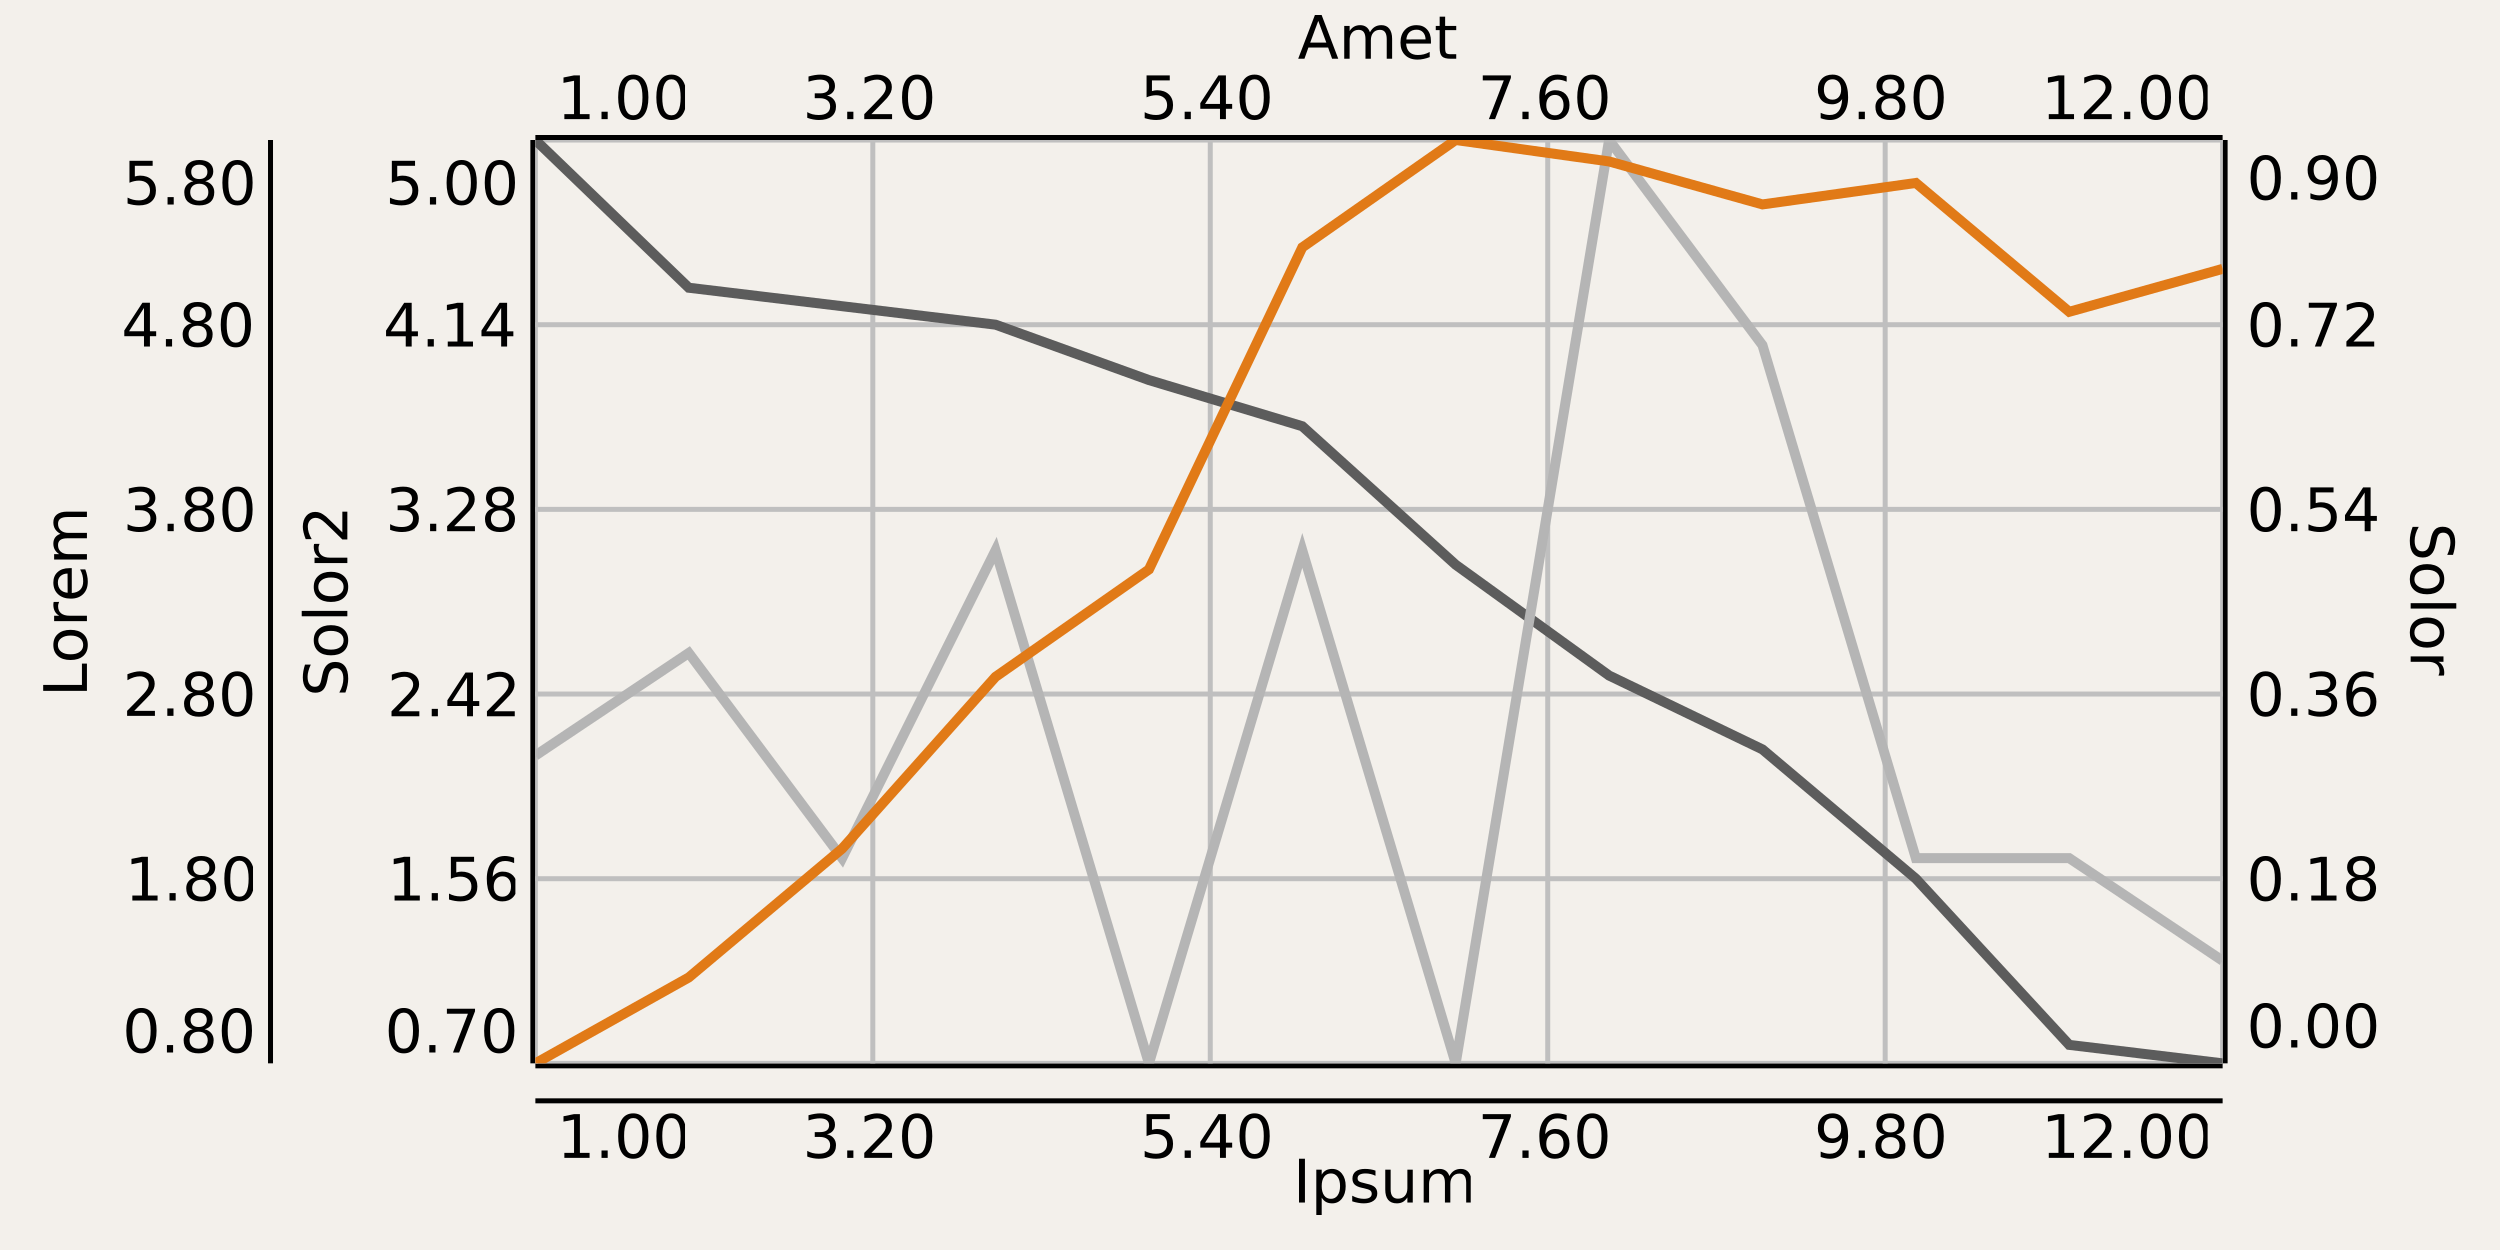 <?xml version="1.0" encoding="UTF-8"?>
<svg xmlns="http://www.w3.org/2000/svg" xmlns:xlink="http://www.w3.org/1999/xlink" width="500pt" height="250pt" viewBox="0 0 500 250" version="1.1">
<defs>
<g>
<symbol overflow="visible" id="glyph0-0">
<path style="stroke:none;" d="M 0.594 2.125 L 0.594 -8.469 L 6.594 -8.469 L 6.594 2.125 Z M 1.266 1.453 L 5.938 1.453 L 5.938 -7.781 L 1.266 -7.781 Z M 1.266 1.453 "/>
</symbol>
<symbol overflow="visible" id="glyph0-1">
<path style="stroke:none;" d="M 1.484 -1 L 3.422 -1 L 3.422 -7.672 L 1.312 -7.25 L 1.312 -8.328 L 3.406 -8.75 L 4.594 -8.75 L 4.594 -1 L 6.531 -1 L 6.531 0 L 1.484 0 Z M 1.484 -1 "/>
</symbol>
<symbol overflow="visible" id="glyph0-2">
<path style="stroke:none;" d="M 1.281 -1.484 L 2.516 -1.484 L 2.516 0 L 1.281 0 Z M 1.281 -1.484 "/>
</symbol>
<symbol overflow="visible" id="glyph0-3">
<path style="stroke:none;" d="M 3.812 -7.969 C 3.207 -7.969 2.75 -7.664 2.438 -7.062 C 2.133 -6.469 1.984 -5.566 1.984 -4.359 C 1.984 -3.16 2.133 -2.258 2.438 -1.656 C 2.75 -1.062 3.207 -0.766 3.812 -0.766 C 4.426 -0.766 4.883 -1.062 5.188 -1.656 C 5.5 -2.258 5.656 -3.16 5.656 -4.359 C 5.656 -5.566 5.5 -6.469 5.188 -7.062 C 4.883 -7.664 4.426 -7.969 3.812 -7.969 Z M 3.812 -8.906 C 4.789 -8.906 5.539 -8.516 6.062 -7.734 C 6.582 -6.961 6.844 -5.836 6.844 -4.359 C 6.844 -2.891 6.582 -1.766 6.062 -0.984 C 5.539 -0.211 4.789 0.172 3.812 0.172 C 2.832 0.172 2.082 -0.211 1.562 -0.984 C 1.051 -1.766 0.797 -2.891 0.797 -4.359 C 0.797 -5.836 1.051 -6.961 1.562 -7.734 C 2.082 -8.516 2.832 -8.906 3.812 -8.906 Z M 3.812 -8.906 "/>
</symbol>
<symbol overflow="visible" id="glyph0-4">
<path style="stroke:none;" d="M 4.875 -4.719 C 5.438 -4.594 5.875 -4.336 6.188 -3.953 C 6.508 -3.578 6.672 -3.109 6.672 -2.547 C 6.672 -1.68 6.375 -1.008 5.781 -0.531 C 5.188 -0.062 4.344 0.172 3.25 0.172 C 2.883 0.172 2.504 0.133 2.109 0.062 C 1.723 -0.008 1.328 -0.117 0.922 -0.266 L 0.922 -1.406 C 1.242 -1.219 1.598 -1.07 1.984 -0.969 C 2.379 -0.875 2.789 -0.828 3.219 -0.828 C 3.957 -0.828 4.52 -0.973 4.906 -1.266 C 5.301 -1.555 5.5 -1.984 5.5 -2.547 C 5.5 -3.055 5.316 -3.457 4.953 -3.75 C 4.586 -4.039 4.086 -4.188 3.453 -4.188 L 2.422 -4.188 L 2.422 -5.156 L 3.5 -5.156 C 4.07 -5.156 4.516 -5.27 4.828 -5.5 C 5.141 -5.738 5.297 -6.078 5.297 -6.516 C 5.297 -6.961 5.133 -7.305 4.812 -7.547 C 4.5 -7.785 4.047 -7.906 3.453 -7.906 C 3.117 -7.906 2.766 -7.867 2.391 -7.797 C 2.023 -7.734 1.617 -7.629 1.172 -7.484 L 1.172 -8.531 C 1.629 -8.656 2.051 -8.75 2.438 -8.812 C 2.832 -8.875 3.203 -8.906 3.547 -8.906 C 4.453 -8.906 5.164 -8.703 5.688 -8.297 C 6.207 -7.891 6.469 -7.336 6.469 -6.641 C 6.469 -6.148 6.328 -5.738 6.047 -5.406 C 5.773 -5.07 5.383 -4.844 4.875 -4.719 Z M 4.875 -4.719 "/>
</symbol>
<symbol overflow="visible" id="glyph0-5">
<path style="stroke:none;" d="M 2.297 -1 L 6.438 -1 L 6.438 0 L 0.875 0 L 0.875 -1 C 1.32 -1.457 1.93 -2.078 2.703 -2.859 C 3.484 -3.648 3.973 -4.16 4.172 -4.391 C 4.555 -4.805 4.82 -5.16 4.969 -5.453 C 5.125 -5.754 5.203 -6.047 5.203 -6.328 C 5.203 -6.797 5.035 -7.176 4.703 -7.469 C 4.379 -7.758 3.957 -7.906 3.438 -7.906 C 3.062 -7.906 2.664 -7.844 2.25 -7.719 C 1.844 -7.594 1.406 -7.395 0.938 -7.125 L 0.938 -8.328 C 1.414 -8.516 1.859 -8.656 2.266 -8.75 C 2.68 -8.852 3.062 -8.906 3.406 -8.906 C 4.312 -8.906 5.035 -8.676 5.578 -8.219 C 6.117 -7.77 6.391 -7.164 6.391 -6.406 C 6.391 -6.051 6.32 -5.711 6.188 -5.391 C 6.051 -5.066 5.805 -4.688 5.453 -4.25 C 5.348 -4.133 5.035 -3.805 4.516 -3.266 C 3.992 -2.723 3.254 -1.969 2.297 -1 Z M 2.297 -1 "/>
</symbol>
<symbol overflow="visible" id="glyph0-6">
<path style="stroke:none;" d="M 1.297 -8.75 L 5.938 -8.75 L 5.938 -7.75 L 2.375 -7.75 L 2.375 -5.609 C 2.551 -5.672 2.723 -5.711 2.891 -5.734 C 3.066 -5.766 3.238 -5.781 3.406 -5.781 C 4.383 -5.781 5.16 -5.508 5.734 -4.969 C 6.305 -4.438 6.594 -3.719 6.594 -2.812 C 6.594 -1.863 6.297 -1.129 5.703 -0.609 C 5.117 -0.086 4.297 0.172 3.234 0.172 C 2.859 0.172 2.477 0.141 2.094 0.078 C 1.719 0.016 1.328 -0.078 0.922 -0.203 L 0.922 -1.391 C 1.273 -1.203 1.641 -1.062 2.016 -0.969 C 2.391 -0.875 2.785 -0.828 3.203 -0.828 C 3.879 -0.828 4.414 -1.004 4.812 -1.359 C 5.207 -1.711 5.406 -2.195 5.406 -2.812 C 5.406 -3.414 5.207 -3.895 4.812 -4.25 C 4.414 -4.602 3.879 -4.781 3.203 -4.781 C 2.891 -4.781 2.57 -4.742 2.25 -4.672 C 1.938 -4.609 1.617 -4.504 1.297 -4.359 Z M 1.297 -8.75 "/>
</symbol>
<symbol overflow="visible" id="glyph0-7">
<path style="stroke:none;" d="M 4.531 -7.719 L 1.547 -3.047 L 4.531 -3.047 Z M 4.219 -8.75 L 5.719 -8.75 L 5.719 -3.047 L 6.969 -3.047 L 6.969 -2.062 L 5.719 -2.062 L 5.719 0 L 4.531 0 L 4.531 -2.062 L 0.594 -2.062 L 0.594 -3.203 Z M 4.219 -8.75 "/>
</symbol>
<symbol overflow="visible" id="glyph0-8">
<path style="stroke:none;" d="M 0.984 -8.75 L 6.609 -8.75 L 6.609 -8.25 L 3.438 0 L 2.203 0 L 5.188 -7.75 L 0.984 -7.75 Z M 0.984 -8.75 "/>
</symbol>
<symbol overflow="visible" id="glyph0-9">
<path style="stroke:none;" d="M 3.969 -4.844 C 3.438 -4.844 3.016 -4.66 2.703 -4.297 C 2.391 -3.93 2.234 -3.438 2.234 -2.812 C 2.234 -2.176 2.391 -1.676 2.703 -1.312 C 3.016 -0.945 3.438 -0.766 3.969 -0.766 C 4.5 -0.766 4.914 -0.945 5.219 -1.312 C 5.531 -1.676 5.688 -2.176 5.688 -2.812 C 5.688 -3.438 5.531 -3.93 5.219 -4.297 C 4.914 -4.66 4.5 -4.844 3.969 -4.844 Z M 6.312 -8.562 L 6.312 -7.484 C 6.008 -7.617 5.707 -7.723 5.406 -7.797 C 5.102 -7.867 4.805 -7.906 4.516 -7.906 C 3.734 -7.906 3.133 -7.641 2.719 -7.109 C 2.312 -6.586 2.078 -5.797 2.016 -4.734 C 2.242 -5.066 2.531 -5.32 2.875 -5.5 C 3.227 -5.688 3.613 -5.781 4.031 -5.781 C 4.906 -5.781 5.598 -5.516 6.109 -4.984 C 6.617 -4.453 6.875 -3.727 6.875 -2.812 C 6.875 -1.906 6.609 -1.18 6.078 -0.641 C 5.547 -0.098 4.844 0.172 3.969 0.172 C 2.945 0.172 2.172 -0.211 1.641 -0.984 C 1.109 -1.766 0.844 -2.891 0.844 -4.359 C 0.844 -5.742 1.172 -6.848 1.828 -7.672 C 2.484 -8.492 3.363 -8.906 4.469 -8.906 C 4.758 -8.906 5.055 -8.875 5.359 -8.812 C 5.66 -8.758 5.977 -8.676 6.312 -8.562 Z M 6.312 -8.562 "/>
</symbol>
<symbol overflow="visible" id="glyph0-10">
<path style="stroke:none;" d="M 1.312 -0.188 L 1.312 -1.266 C 1.613 -1.117 1.914 -1.008 2.219 -0.938 C 2.52 -0.863 2.82 -0.828 3.125 -0.828 C 3.906 -0.828 4.5 -1.086 4.906 -1.609 C 5.32 -2.141 5.555 -2.941 5.609 -4.016 C 5.391 -3.672 5.102 -3.41 4.75 -3.234 C 4.406 -3.055 4.02 -2.969 3.594 -2.969 C 2.719 -2.969 2.023 -3.227 1.516 -3.75 C 1.004 -4.281 0.75 -5.008 0.75 -5.938 C 0.75 -6.832 1.016 -7.551 1.547 -8.094 C 2.078 -8.633 2.785 -8.906 3.672 -8.906 C 4.68 -8.906 5.453 -8.516 5.984 -7.734 C 6.523 -6.961 6.797 -5.836 6.797 -4.359 C 6.797 -2.984 6.469 -1.883 5.812 -1.062 C 5.156 -0.238 4.273 0.172 3.172 0.172 C 2.867 0.172 2.566 0.141 2.266 0.078 C 1.961 0.023 1.645 -0.062 1.312 -0.188 Z M 3.672 -3.891 C 4.203 -3.891 4.625 -4.07 4.938 -4.438 C 5.25 -4.801 5.406 -5.301 5.406 -5.938 C 5.406 -6.562 5.25 -7.055 4.938 -7.422 C 4.625 -7.785 4.203 -7.969 3.672 -7.969 C 3.141 -7.969 2.719 -7.785 2.406 -7.422 C 2.102 -7.055 1.953 -6.562 1.953 -5.938 C 1.953 -5.301 2.102 -4.801 2.406 -4.438 C 2.719 -4.07 3.141 -3.891 3.672 -3.891 Z M 3.672 -3.891 "/>
</symbol>
<symbol overflow="visible" id="glyph0-11">
<path style="stroke:none;" d="M 3.812 -4.156 C 3.25 -4.156 2.805 -4.004 2.484 -3.703 C 2.16 -3.398 2 -2.988 2 -2.469 C 2 -1.938 2.16 -1.52 2.484 -1.219 C 2.805 -0.914 3.25 -0.766 3.812 -0.766 C 4.375 -0.766 4.816 -0.914 5.141 -1.219 C 5.461 -1.52 5.625 -1.938 5.625 -2.469 C 5.625 -2.988 5.461 -3.398 5.141 -3.703 C 4.828 -4.004 4.383 -4.156 3.812 -4.156 Z M 2.625 -4.656 C 2.125 -4.781 1.727 -5.016 1.438 -5.359 C 1.156 -5.711 1.016 -6.141 1.016 -6.641 C 1.016 -7.336 1.266 -7.891 1.766 -8.297 C 2.266 -8.703 2.945 -8.906 3.812 -8.906 C 4.688 -8.906 5.367 -8.703 5.859 -8.297 C 6.359 -7.891 6.609 -7.336 6.609 -6.641 C 6.609 -6.141 6.469 -5.711 6.188 -5.359 C 5.906 -5.016 5.508 -4.781 5 -4.656 C 5.57 -4.52 6.016 -4.258 6.328 -3.875 C 6.648 -3.488 6.812 -3.02 6.812 -2.469 C 6.812 -1.613 6.551 -0.957 6.031 -0.5 C 5.52 -0.051 4.781 0.172 3.812 0.172 C 2.852 0.172 2.113 -0.051 1.594 -0.5 C 1.07 -0.957 0.812 -1.613 0.812 -2.469 C 0.812 -3.02 0.973 -3.488 1.297 -3.875 C 1.617 -4.258 2.062 -4.52 2.625 -4.656 Z M 2.203 -6.531 C 2.203 -6.07 2.344 -5.719 2.625 -5.469 C 2.906 -5.219 3.301 -5.094 3.812 -5.094 C 4.32 -5.094 4.719 -5.219 5 -5.469 C 5.289 -5.719 5.438 -6.07 5.438 -6.531 C 5.438 -6.977 5.289 -7.328 5 -7.578 C 4.719 -7.836 4.32 -7.969 3.812 -7.969 C 3.301 -7.969 2.906 -7.836 2.625 -7.578 C 2.344 -7.328 2.203 -6.977 2.203 -6.531 Z M 2.203 -6.531 "/>
</symbol>
<symbol overflow="visible" id="glyph0-12">
<path style="stroke:none;" d="M 1.172 -8.75 L 2.359 -8.75 L 2.359 0 L 1.172 0 Z M 1.172 -8.75 "/>
</symbol>
<symbol overflow="visible" id="glyph0-13">
<path style="stroke:none;" d="M 2.172 -0.984 L 2.172 2.5 L 1.094 2.5 L 1.094 -6.562 L 2.172 -6.562 L 2.172 -5.562 C 2.398 -5.957 2.688 -6.25 3.031 -6.438 C 3.375 -6.625 3.785 -6.719 4.266 -6.719 C 5.066 -6.719 5.719 -6.398 6.219 -5.766 C 6.719 -5.141 6.969 -4.312 6.969 -3.281 C 6.969 -2.25 6.719 -1.414 6.219 -0.781 C 5.719 -0.145 5.066 0.172 4.266 0.172 C 3.785 0.172 3.375 0.078 3.031 -0.109 C 2.688 -0.305 2.398 -0.598 2.172 -0.984 Z M 5.844 -3.281 C 5.844 -4.07 5.676 -4.691 5.344 -5.141 C 5.02 -5.586 4.578 -5.812 4.016 -5.812 C 3.441 -5.812 2.988 -5.586 2.656 -5.141 C 2.332 -4.691 2.172 -4.07 2.172 -3.281 C 2.172 -2.488 2.332 -1.863 2.656 -1.406 C 2.988 -0.957 3.441 -0.734 4.016 -0.734 C 4.578 -0.734 5.02 -0.957 5.344 -1.406 C 5.676 -1.863 5.844 -2.488 5.844 -3.281 Z M 5.844 -3.281 "/>
</symbol>
<symbol overflow="visible" id="glyph0-14">
<path style="stroke:none;" d="M 5.312 -6.375 L 5.312 -5.344 C 5.008 -5.5 4.691 -5.613 4.359 -5.688 C 4.035 -5.77 3.695 -5.812 3.344 -5.812 C 2.812 -5.812 2.41 -5.727 2.141 -5.562 C 1.867 -5.406 1.734 -5.16 1.734 -4.828 C 1.734 -4.578 1.828 -4.379 2.016 -4.234 C 2.211 -4.098 2.602 -3.969 3.188 -3.844 L 3.547 -3.75 C 4.316 -3.594 4.863 -3.363 5.188 -3.062 C 5.508 -2.758 5.672 -2.344 5.672 -1.812 C 5.672 -1.195 5.426 -0.711 4.938 -0.359 C 4.457 -0.004 3.797 0.172 2.953 0.172 C 2.598 0.172 2.227 0.133 1.844 0.062 C 1.469 0 1.07 -0.098 0.656 -0.234 L 0.656 -1.359 C 1.051 -1.148 1.441 -0.992 1.828 -0.891 C 2.211 -0.785 2.598 -0.734 2.984 -0.734 C 3.484 -0.734 3.867 -0.816 4.141 -0.984 C 4.422 -1.16 4.562 -1.41 4.562 -1.734 C 4.562 -2.023 4.461 -2.25 4.266 -2.406 C 4.066 -2.562 3.633 -2.711 2.969 -2.859 L 2.594 -2.938 C 1.926 -3.082 1.441 -3.301 1.141 -3.594 C 0.848 -3.883 0.703 -4.281 0.703 -4.781 C 0.703 -5.406 0.922 -5.883 1.359 -6.219 C 1.797 -6.551 2.414 -6.719 3.219 -6.719 C 3.613 -6.719 3.988 -6.688 4.344 -6.625 C 4.695 -6.57 5.02 -6.488 5.312 -6.375 Z M 5.312 -6.375 "/>
</symbol>
<symbol overflow="visible" id="glyph0-15">
<path style="stroke:none;" d="M 1.016 -2.594 L 1.016 -6.562 L 2.094 -6.562 L 2.094 -2.625 C 2.094 -2.008 2.211 -1.547 2.453 -1.234 C 2.703 -0.922 3.066 -0.766 3.547 -0.766 C 4.129 -0.766 4.586 -0.945 4.922 -1.312 C 5.266 -1.688 5.438 -2.195 5.438 -2.844 L 5.438 -6.562 L 6.516 -6.562 L 6.516 0 L 5.438 0 L 5.438 -1.016 C 5.176 -0.609 4.875 -0.305 4.531 -0.109 C 4.188 0.078 3.785 0.172 3.328 0.172 C 2.566 0.172 1.988 -0.062 1.594 -0.531 C 1.207 -1 1.016 -1.688 1.016 -2.594 Z M 3.734 -6.719 Z M 3.734 -6.719 "/>
</symbol>
<symbol overflow="visible" id="glyph0-16">
<path style="stroke:none;" d="M 6.234 -5.297 C 6.504 -5.785 6.828 -6.145 7.203 -6.375 C 7.578 -6.602 8.02 -6.719 8.531 -6.719 C 9.219 -6.719 9.742 -6.477 10.109 -6 C 10.484 -5.52 10.672 -4.844 10.672 -3.969 L 10.672 0 L 9.594 0 L 9.594 -3.922 C 9.594 -4.555 9.477 -5.023 9.25 -5.328 C 9.031 -5.629 8.691 -5.781 8.234 -5.781 C 7.672 -5.781 7.227 -5.594 6.906 -5.219 C 6.582 -4.852 6.422 -4.348 6.422 -3.703 L 6.422 0 L 5.344 0 L 5.344 -3.922 C 5.344 -4.555 5.227 -5.023 5 -5.328 C 4.781 -5.629 4.438 -5.781 3.969 -5.781 C 3.414 -5.781 2.977 -5.594 2.656 -5.219 C 2.332 -4.852 2.172 -4.348 2.172 -3.703 L 2.172 0 L 1.094 0 L 1.094 -6.562 L 2.172 -6.562 L 2.172 -5.547 C 2.422 -5.941 2.719 -6.234 3.062 -6.422 C 3.406 -6.617 3.812 -6.719 4.281 -6.719 C 4.758 -6.719 5.164 -6.598 5.5 -6.359 C 5.832 -6.117 6.078 -5.766 6.234 -5.297 Z M 6.234 -5.297 "/>
</symbol>
<symbol overflow="visible" id="glyph0-17">
<path style="stroke:none;" d="M 4.109 -7.578 L 2.5 -3.234 L 5.719 -3.234 Z M 3.438 -8.75 L 4.781 -8.75 L 8.109 0 L 6.875 0 L 6.078 -2.25 L 2.141 -2.25 L 1.344 0 L 0.094 0 Z M 3.438 -8.75 "/>
</symbol>
<symbol overflow="visible" id="glyph0-18">
<path style="stroke:none;" d="M 6.75 -3.547 L 6.75 -3.031 L 1.781 -3.031 C 1.832 -2.281 2.055 -1.711 2.453 -1.328 C 2.859 -0.941 3.414 -0.75 4.125 -0.75 C 4.539 -0.75 4.941 -0.797 5.328 -0.891 C 5.723 -0.992 6.113 -1.148 6.5 -1.359 L 6.5 -0.328 C 6.102 -0.172 5.703 -0.051 5.297 0.031 C 4.891 0.125 4.477 0.172 4.062 0.172 C 3.02 0.172 2.191 -0.129 1.578 -0.734 C 0.961 -1.348 0.656 -2.176 0.656 -3.219 C 0.656 -4.289 0.945 -5.141 1.531 -5.766 C 2.113 -6.398 2.895 -6.719 3.875 -6.719 C 4.758 -6.719 5.457 -6.43 5.969 -5.859 C 6.488 -5.297 6.75 -4.523 6.75 -3.547 Z M 5.672 -3.875 C 5.66 -4.457 5.492 -4.926 5.172 -5.281 C 4.848 -5.633 4.422 -5.812 3.891 -5.812 C 3.285 -5.812 2.801 -5.641 2.438 -5.297 C 2.082 -4.953 1.879 -4.473 1.828 -3.859 Z M 5.672 -3.875 "/>
</symbol>
<symbol overflow="visible" id="glyph0-19">
<path style="stroke:none;" d="M 2.203 -8.422 L 2.203 -6.562 L 4.422 -6.562 L 4.422 -5.719 L 2.203 -5.719 L 2.203 -2.156 C 2.203 -1.625 2.273 -1.281 2.422 -1.125 C 2.566 -0.977 2.863 -0.906 3.312 -0.906 L 4.422 -0.906 L 4.422 0 L 3.312 0 C 2.477 0 1.898 -0.156 1.578 -0.469 C 1.266 -0.781 1.109 -1.344 1.109 -2.156 L 1.109 -5.719 L 0.328 -5.719 L 0.328 -6.562 L 1.109 -6.562 L 1.109 -8.422 Z M 2.203 -8.422 "/>
</symbol>
<symbol overflow="visible" id="glyph1-0">
<path style="stroke:none;" d="M 2.125 -0.594 L -8.469 -0.594 L -8.469 -6.594 L 2.125 -6.594 Z M 1.453 -1.266 L 1.453 -5.938 L -7.781 -5.938 L -7.781 -1.266 Z M 1.453 -1.266 "/>
</symbol>
<symbol overflow="visible" id="glyph1-1">
<path style="stroke:none;" d="M -8.75 -1.172 L -8.75 -2.359 L -1 -2.359 L -1 -6.625 L 0 -6.625 L 0 -1.172 Z M -8.75 -1.172 "/>
</symbol>
<symbol overflow="visible" id="glyph1-2">
<path style="stroke:none;" d="M -5.812 -3.672 C -5.812 -3.098 -5.582 -2.641 -5.125 -2.297 C -4.676 -1.961 -4.062 -1.797 -3.281 -1.797 C -2.488 -1.797 -1.867 -1.961 -1.422 -2.297 C -0.973 -2.629 -0.75 -3.086 -0.75 -3.672 C -0.75 -4.242 -0.973 -4.695 -1.422 -5.031 C -1.879 -5.375 -2.5 -5.547 -3.281 -5.547 C -4.051 -5.547 -4.664 -5.375 -5.125 -5.031 C -5.582 -4.695 -5.812 -4.242 -5.812 -3.672 Z M -6.719 -3.672 C -6.719 -4.609 -6.41 -5.344 -5.797 -5.875 C -5.191 -6.414 -4.352 -6.688 -3.281 -6.688 C -2.207 -6.688 -1.363 -6.414 -0.75 -5.875 C -0.133 -5.344 0.172 -4.609 0.172 -3.672 C 0.172 -2.734 -0.133 -1.992 -0.75 -1.453 C -1.363 -0.922 -2.207 -0.656 -3.281 -0.656 C -4.352 -0.656 -5.191 -0.922 -5.797 -1.453 C -6.41 -1.992 -6.719 -2.734 -6.719 -3.672 Z M -6.719 -3.672 "/>
</symbol>
<symbol overflow="visible" id="glyph1-3">
<path style="stroke:none;" d="M -5.562 -4.938 C -5.625 -4.812 -5.672 -4.676 -5.703 -4.531 C -5.742 -4.395 -5.766 -4.238 -5.766 -4.062 C -5.766 -3.457 -5.566 -2.988 -5.172 -2.656 C -4.773 -2.332 -4.203 -2.172 -3.453 -2.172 L 0 -2.172 L 0 -1.094 L -6.562 -1.094 L -6.562 -2.172 L -5.547 -2.172 C -5.941 -2.398 -6.234 -2.695 -6.422 -3.062 C -6.617 -3.426 -6.719 -3.867 -6.719 -4.391 C -6.719 -4.461 -6.711 -4.539 -6.703 -4.625 C -6.691 -4.719 -6.676 -4.816 -6.656 -4.922 Z M -5.562 -4.938 "/>
</symbol>
<symbol overflow="visible" id="glyph1-4">
<path style="stroke:none;" d="M -3.547 -6.75 L -3.031 -6.75 L -3.031 -1.781 C -2.281 -1.832 -1.711 -2.055 -1.328 -2.453 C -0.941 -2.859 -0.75 -3.414 -0.75 -4.125 C -0.75 -4.539 -0.797 -4.941 -0.891 -5.328 C -0.992 -5.723 -1.148 -6.113 -1.359 -6.5 L -0.328 -6.5 C -0.172 -6.102 -0.051 -5.703 0.031 -5.297 C 0.125 -4.891 0.172 -4.477 0.172 -4.062 C 0.172 -3.02 -0.129 -2.191 -0.734 -1.578 C -1.348 -0.961 -2.176 -0.656 -3.219 -0.656 C -4.289 -0.656 -5.141 -0.945 -5.766 -1.531 C -6.398 -2.113 -6.719 -2.895 -6.719 -3.875 C -6.719 -4.758 -6.43 -5.457 -5.859 -5.969 C -5.297 -6.488 -4.523 -6.75 -3.547 -6.75 Z M -3.875 -5.672 C -4.457 -5.66 -4.926 -5.492 -5.281 -5.172 C -5.633 -4.848 -5.812 -4.422 -5.812 -3.891 C -5.812 -3.285 -5.641 -2.801 -5.297 -2.438 C -4.953 -2.082 -4.473 -1.879 -3.859 -1.828 Z M -3.875 -5.672 "/>
</symbol>
<symbol overflow="visible" id="glyph1-5">
<path style="stroke:none;" d="M -5.297 -6.234 C -5.785 -6.504 -6.145 -6.828 -6.375 -7.203 C -6.602 -7.578 -6.719 -8.02 -6.719 -8.531 C -6.719 -9.219 -6.477 -9.742 -6 -10.109 C -5.52 -10.484 -4.844 -10.672 -3.969 -10.672 L 0 -10.672 L 0 -9.594 L -3.922 -9.594 C -4.555 -9.594 -5.023 -9.477 -5.328 -9.25 C -5.629 -9.031 -5.781 -8.691 -5.781 -8.234 C -5.781 -7.672 -5.594 -7.227 -5.219 -6.906 C -4.852 -6.582 -4.348 -6.422 -3.703 -6.422 L 0 -6.422 L 0 -5.344 L -3.922 -5.344 C -4.555 -5.344 -5.023 -5.227 -5.328 -5 C -5.629 -4.781 -5.781 -4.438 -5.781 -3.969 C -5.781 -3.414 -5.594 -2.977 -5.219 -2.656 C -4.852 -2.332 -4.348 -2.172 -3.703 -2.172 L 0 -2.172 L 0 -1.094 L -6.562 -1.094 L -6.562 -2.172 L -5.547 -2.172 C -5.941 -2.422 -6.234 -2.719 -6.422 -3.062 C -6.617 -3.406 -6.719 -3.812 -6.719 -4.281 C -6.719 -4.758 -6.598 -5.164 -6.359 -5.5 C -6.117 -5.832 -5.766 -6.078 -5.297 -6.234 Z M -5.297 -6.234 "/>
</symbol>
<symbol overflow="visible" id="glyph1-6">
<path style="stroke:none;" d="M -8.469 -6.422 L -7.312 -6.422 C -7.52 -5.973 -7.676 -5.547 -7.781 -5.141 C -7.895 -4.742 -7.953 -4.363 -7.953 -4 C -7.953 -3.352 -7.828 -2.852 -7.578 -2.5 C -7.328 -2.156 -6.969 -1.984 -6.5 -1.984 C -6.113 -1.984 -5.82 -2.098 -5.625 -2.328 C -5.426 -2.555 -5.27 -3 -5.156 -3.656 L -5 -4.359 C -4.832 -5.242 -4.535 -5.895 -4.109 -6.312 C -3.691 -6.738 -3.129 -6.953 -2.422 -6.953 C -1.566 -6.953 -0.922 -6.664 -0.484 -6.094 C -0.047 -5.531 0.172 -4.695 0.172 -3.594 C 0.172 -3.188 0.125 -2.75 0.031 -2.281 C -0.062 -1.812 -0.203 -1.328 -0.391 -0.828 L -1.609 -0.828 C -1.336 -1.305 -1.133 -1.773 -1 -2.234 C -0.863 -2.703 -0.797 -3.156 -0.797 -3.594 C -0.797 -4.27 -0.926 -4.789 -1.188 -5.156 C -1.457 -5.531 -1.836 -5.719 -2.328 -5.719 C -2.754 -5.719 -3.086 -5.582 -3.328 -5.312 C -3.578 -5.051 -3.758 -4.617 -3.875 -4.016 L -4.016 -3.297 C -4.191 -2.41 -4.469 -1.77 -4.844 -1.375 C -5.219 -0.988 -5.738 -0.797 -6.406 -0.797 C -7.188 -0.797 -7.797 -1.066 -8.234 -1.609 C -8.68 -2.148 -8.906 -2.898 -8.906 -3.859 C -8.906 -4.273 -8.867 -4.691 -8.797 -5.109 C -8.723 -5.535 -8.613 -5.973 -8.469 -6.422 Z M -8.469 -6.422 "/>
</symbol>
<symbol overflow="visible" id="glyph1-7">
<path style="stroke:none;" d="M -9.125 -1.125 L -9.125 -2.203 L 0 -2.203 L 0 -1.125 Z M -9.125 -1.125 "/>
</symbol>
<symbol overflow="visible" id="glyph1-8">
<path style="stroke:none;" d="M -1 -2.297 L -1 -6.438 L 0 -6.438 L 0 -0.875 L -1 -0.875 C -1.457 -1.32 -2.078 -1.93 -2.859 -2.703 C -3.648 -3.484 -4.16 -3.973 -4.391 -4.172 C -4.805 -4.555 -5.16 -4.82 -5.453 -4.969 C -5.754 -5.125 -6.047 -5.203 -6.328 -5.203 C -6.797 -5.203 -7.176 -5.035 -7.469 -4.703 C -7.758 -4.379 -7.906 -3.957 -7.906 -3.438 C -7.906 -3.062 -7.844 -2.664 -7.719 -2.25 C -7.594 -1.844 -7.395 -1.406 -7.125 -0.938 L -8.328 -0.938 C -8.516 -1.414 -8.656 -1.859 -8.75 -2.266 C -8.852 -2.68 -8.906 -3.062 -8.906 -3.406 C -8.906 -4.312 -8.676 -5.035 -8.219 -5.578 C -7.77 -6.117 -7.164 -6.391 -6.406 -6.391 C -6.051 -6.391 -5.711 -6.32 -5.391 -6.188 C -5.066 -6.051 -4.688 -5.805 -4.25 -5.453 C -4.133 -5.348 -3.805 -5.035 -3.266 -4.516 C -2.723 -3.992 -1.969 -3.254 -1 -2.297 Z M -1 -2.297 "/>
</symbol>
<symbol overflow="visible" id="glyph2-0">
<path style="stroke:none;" d="M -2.125 0.594 L 8.469 0.594 L 8.469 6.594 L -2.125 6.594 Z M -1.453 1.266 L -1.453 5.938 L 7.781 5.938 L 7.781 1.266 Z M -1.453 1.266 "/>
</symbol>
<symbol overflow="visible" id="glyph2-1">
<path style="stroke:none;" d="M 8.469 6.422 L 7.312 6.422 C 7.52 5.973 7.676 5.547 7.781 5.141 C 7.895 4.742 7.953 4.363 7.953 4 C 7.953 3.352 7.828 2.852 7.578 2.5 C 7.328 2.156 6.969 1.984 6.5 1.984 C 6.113 1.984 5.82 2.098 5.625 2.328 C 5.426 2.555 5.27 3 5.156 3.656 L 5 4.359 C 4.832 5.242 4.535 5.895 4.109 6.312 C 3.691 6.738 3.129 6.953 2.422 6.953 C 1.566 6.953 0.922 6.664 0.484 6.094 C 0.047 5.531 -0.172 4.695 -0.172 3.594 C -0.172 3.188 -0.125 2.75 -0.031 2.281 C 0.062 1.812 0.203 1.328 0.391 0.828 L 1.609 0.828 C 1.336 1.305 1.133 1.773 1 2.234 C 0.863 2.703 0.797 3.156 0.797 3.594 C 0.797 4.27 0.926 4.789 1.188 5.156 C 1.457 5.531 1.836 5.719 2.328 5.719 C 2.754 5.719 3.086 5.582 3.328 5.312 C 3.578 5.051 3.758 4.617 3.875 4.016 L 4.016 3.297 C 4.191 2.41 4.469 1.77 4.844 1.375 C 5.219 0.988 5.738 0.797 6.406 0.797 C 7.188 0.797 7.797 1.066 8.234 1.609 C 8.68 2.148 8.906 2.898 8.906 3.859 C 8.906 4.273 8.867 4.691 8.797 5.109 C 8.723 5.535 8.613 5.973 8.469 6.422 Z M 8.469 6.422 "/>
</symbol>
<symbol overflow="visible" id="glyph2-2">
<path style="stroke:none;" d="M 5.812 3.672 C 5.812 3.098 5.582 2.641 5.125 2.297 C 4.676 1.961 4.062 1.797 3.281 1.797 C 2.488 1.797 1.867 1.961 1.422 2.297 C 0.973 2.629 0.75 3.086 0.75 3.672 C 0.75 4.242 0.973 4.695 1.422 5.031 C 1.879 5.375 2.5 5.547 3.281 5.547 C 4.051 5.547 4.664 5.375 5.125 5.031 C 5.582 4.695 5.812 4.242 5.812 3.672 Z M 6.719 3.672 C 6.719 4.609 6.41 5.344 5.797 5.875 C 5.191 6.414 4.352 6.688 3.281 6.688 C 2.207 6.688 1.363 6.414 0.75 5.875 C 0.133 5.344 -0.172 4.609 -0.172 3.672 C -0.172 2.734 0.133 1.992 0.75 1.453 C 1.363 0.922 2.207 0.656 3.281 0.656 C 4.352 0.656 5.191 0.922 5.797 1.453 C 6.41 1.992 6.719 2.734 6.719 3.672 Z M 6.719 3.672 "/>
</symbol>
<symbol overflow="visible" id="glyph2-3">
<path style="stroke:none;" d="M 9.125 1.125 L 9.125 2.203 L 0 2.203 L 0 1.125 Z M 9.125 1.125 "/>
</symbol>
<symbol overflow="visible" id="glyph2-4">
<path style="stroke:none;" d="M 5.562 4.938 C 5.625 4.812 5.672 4.676 5.703 4.531 C 5.742 4.395 5.766 4.238 5.766 4.062 C 5.766 3.457 5.566 2.988 5.172 2.656 C 4.773 2.332 4.203 2.172 3.453 2.172 L 0 2.172 L 0 1.094 L 6.562 1.094 L 6.562 2.172 L 5.547 2.172 C 5.941 2.398 6.234 2.695 6.422 3.062 C 6.617 3.426 6.719 3.867 6.719 4.391 C 6.719 4.461 6.711 4.539 6.703 4.625 C 6.691 4.719 6.676 4.816 6.656 4.922 Z M 5.562 4.938 "/>
</symbol>
</g>
<clipPath id="clip1">
  <path d="M 107.074 219.672 L 444.527 219.672 L 444.527 221 L 107.074 221 Z M 107.074 219.672 "/>
</clipPath>
<clipPath id="clip2">
  <path d="M 112 222.672 L 137.004 222.672 L 137.004 231.75 L 112 231.75 Z M 112 222.672 "/>
</clipPath>
<clipPath id="clip3">
  <path d="M 161 222.672 L 186.535 222.672 L 186.535 231.75 L 161 231.75 Z M 161 222.672 "/>
</clipPath>
<clipPath id="clip4">
  <path d="M 228 222.672 L 254 222.672 L 254 231.75 L 228 231.75 Z M 228 222.672 "/>
</clipPath>
<clipPath id="clip5">
  <path d="M 296 222.672 L 321.516 222.672 L 321.516 231.75 L 296 231.75 Z M 296 222.672 "/>
</clipPath>
<clipPath id="clip6">
  <path d="M 363 222.672 L 389 222.672 L 389 231.75 L 363 231.75 Z M 363 222.672 "/>
</clipPath>
<clipPath id="clip7">
  <path d="M 409 222.672 L 441.523 222.672 L 441.523 231.75 L 409 231.75 Z M 409 222.672 "/>
</clipPath>
<clipPath id="clip8">
  <path d="M 259 231.75 L 294.145 231.75 L 294.145 243 L 259 243 Z M 259 231.75 "/>
</clipPath>
<clipPath id="clip9">
  <path d="M 53 28 L 54.602 28 L 54.602 212.672 L 53 212.672 Z M 53 28 "/>
</clipPath>
<clipPath id="clip10">
  <path d="M 25 201.594 L 50.602 201.594 L 50.602 210.672 L 25 210.672 Z M 25 201.594 "/>
</clipPath>
<clipPath id="clip11">
  <path d="M 26 171.199 L 50.602 171.199 L 50.602 180.277 L 26 180.277 Z M 26 171.199 "/>
</clipPath>
<clipPath id="clip12">
  <path d="M 25 134.266 L 50.602 134.266 L 50.602 143.344 L 25 143.344 Z M 25 134.266 "/>
</clipPath>
<clipPath id="clip13">
  <path d="M 25 97.328 L 50.602 97.328 L 50.602 106.406 L 25 106.406 Z M 25 97.328 "/>
</clipPath>
<clipPath id="clip14">
  <path d="M 24 60.395 L 50.602 60.395 L 50.602 69.473 L 24 69.473 Z M 24 60.395 "/>
</clipPath>
<clipPath id="clip15">
  <path d="M 25 32 L 50.602 32 L 50.602 41.078 L 25 41.078 Z M 25 32 "/>
</clipPath>
<clipPath id="clip16">
  <path d="M 8 102 L 18 102 L 18 138.844 L 8 138.844 Z M 8 102 "/>
</clipPath>
<clipPath id="clip17">
  <path d="M 107.074 27 L 444.527 27 L 444.527 28 L 107.074 28 Z M 107.074 27 "/>
</clipPath>
<clipPath id="clip18">
  <path d="M 112 14.922 L 137.004 14.922 L 137.004 24 L 112 24 Z M 112 14.922 "/>
</clipPath>
<clipPath id="clip19">
  <path d="M 161 14.922 L 186.535 14.922 L 186.535 24 L 161 24 Z M 161 14.922 "/>
</clipPath>
<clipPath id="clip20">
  <path d="M 228 14.922 L 254 14.922 L 254 24 L 228 24 Z M 228 14.922 "/>
</clipPath>
<clipPath id="clip21">
  <path d="M 296 14.922 L 321.516 14.922 L 321.516 24 L 296 24 Z M 296 14.922 "/>
</clipPath>
<clipPath id="clip22">
  <path d="M 363 14.922 L 389 14.922 L 389 24 L 363 24 Z M 363 14.922 "/>
</clipPath>
<clipPath id="clip23">
  <path d="M 409 14.922 L 441.523 14.922 L 441.523 24 L 409 24 Z M 409 14.922 "/>
</clipPath>
<clipPath id="clip24">
  <path d="M 259.449 3 L 292 3 L 292 11.922 L 259.449 11.922 Z M 259.449 3 "/>
</clipPath>
<clipPath id="clip25">
  <path d="M 444.523 28 L 446 28 L 446 212.672 L 444.523 212.672 Z M 444.523 28 "/>
</clipPath>
<clipPath id="clip26">
  <path d="M 450 200.594 L 475.453 200.594 L 475.453 209.672 L 450 209.672 Z M 450 200.594 "/>
</clipPath>
<clipPath id="clip27">
  <path d="M 450 171.199 L 475.422 171.199 L 475.422 180.277 L 450 180.277 Z M 450 171.199 "/>
</clipPath>
<clipPath id="clip28">
  <path d="M 450 134.266 L 475.484 134.266 L 475.484 143.344 L 450 143.344 Z M 450 134.266 "/>
</clipPath>
<clipPath id="clip29">
  <path d="M 450 97.328 L 475.578 97.328 L 475.578 106.406 L 450 106.406 Z M 450 97.328 "/>
</clipPath>
<clipPath id="clip30">
  <path d="M 450 60.395 L 475 60.395 L 475 69.473 L 450 69.473 Z M 450 60.395 "/>
</clipPath>
<clipPath id="clip31">
  <path d="M 450 31 L 475.453 31 L 475.453 40.078 L 450 40.078 Z M 450 31 "/>
</clipPath>
<clipPath id="clip32">
  <path d="M 481 105.051 L 492 105.051 L 492 135.621 L 481 135.621 Z M 481 105.051 "/>
</clipPath>
<clipPath id="clip33">
  <path d="M 107.074 212.672 L 444.527 212.672 L 444.527 214 L 107.074 214 Z M 107.074 212.672 "/>
</clipPath>
<clipPath id="clip34">
  <path d="M 106 28 L 107.078 28 L 107.078 212.672 L 106 212.672 Z M 106 28 "/>
</clipPath>
<clipPath id="clip35">
  <path d="M 77 201.594 L 103 201.594 L 103 210.672 L 77 210.672 Z M 77 201.594 "/>
</clipPath>
<clipPath id="clip36">
  <path d="M 78 171.199 L 103.078 171.199 L 103.078 180.277 L 78 180.277 Z M 78 171.199 "/>
</clipPath>
<clipPath id="clip37">
  <path d="M 78 134.352 L 103 134.352 L 103 143.258 L 78 143.258 Z M 78 134.352 "/>
</clipPath>
<clipPath id="clip38">
  <path d="M 78 97.328 L 103 97.328 L 103 106.406 L 78 106.406 Z M 78 97.328 "/>
</clipPath>
<clipPath id="clip39">
  <path d="M 77 60.559 L 103 60.559 L 103 69.309 L 77 69.309 Z M 77 60.559 "/>
</clipPath>
<clipPath id="clip40">
  <path d="M 77 32 L 103 32 L 103 41.078 L 77 41.078 Z M 77 32 "/>
</clipPath>
<clipPath id="clip41">
  <path d="M 60 102 L 70 102 L 70 138.84 L 60 138.84 Z M 60 102 "/>
</clipPath>
<clipPath id="clip42">
  <path d="M 107.074 28 L 444.527 28 L 444.527 212.672 L 107.074 212.672 Z M 107.074 28 "/>
</clipPath>
</defs>
<g id="surface1">
<rect x="0" y="0" width="500" height="250" style="fill:rgb(95%,94%,92%);fill-opacity:1;stroke:none;"/>
<g clip-path="url(#clip1)" clip-rule="nonzero">
<path style="fill:none;stroke-width:1;stroke-linecap:butt;stroke-linejoin:miter;stroke:rgb(0%,0%,0%);stroke-opacity:1;stroke-miterlimit:10;" d="M 0 0.5 L 337.453 0.5 " transform="matrix(1,0,0,1,107.074,219.672)"/>
</g>
<g clip-path="url(#clip2)" clip-rule="nonzero">
<g style="fill:rgb(0%,0%,0%);fill-opacity:1;">
  <use xlink:href="#glyph0-1" x="111.387" y="231.578"/>
  <use xlink:href="#glyph0-2" x="119.021" y="231.578"/>
  <use xlink:href="#glyph0-3" x="122.836" y="231.578"/>
  <use xlink:href="#glyph0-3" x="130.471" y="231.578"/>
</g>
</g>
<g clip-path="url(#clip3)" clip-rule="nonzero">
<g style="fill:rgb(0%,0%,0%);fill-opacity:1;">
  <use xlink:href="#glyph0-4" x="160.527" y="231.578"/>
  <use xlink:href="#glyph0-2" x="168.162" y="231.578"/>
  <use xlink:href="#glyph0-5" x="171.977" y="231.578"/>
  <use xlink:href="#glyph0-3" x="179.611" y="231.578"/>
</g>
</g>
<g clip-path="url(#clip4)" clip-rule="nonzero">
<g style="fill:rgb(0%,0%,0%);fill-opacity:1;">
  <use xlink:href="#glyph0-6" x="228.016" y="231.578"/>
  <use xlink:href="#glyph0-2" x="235.65" y="231.578"/>
  <use xlink:href="#glyph0-7" x="239.465" y="231.578"/>
  <use xlink:href="#glyph0-3" x="247.1" y="231.578"/>
</g>
</g>
<g clip-path="url(#clip5)" clip-rule="nonzero">
<g style="fill:rgb(0%,0%,0%);fill-opacity:1;">
  <use xlink:href="#glyph0-8" x="295.57" y="231.578"/>
  <use xlink:href="#glyph0-2" x="303.205" y="231.578"/>
  <use xlink:href="#glyph0-9" x="307.02" y="231.578"/>
  <use xlink:href="#glyph0-3" x="314.654" y="231.578"/>
</g>
</g>
<g clip-path="url(#clip6)" clip-rule="nonzero">
<g style="fill:rgb(0%,0%,0%);fill-opacity:1;">
  <use xlink:href="#glyph0-10" x="362.824" y="231.578"/>
  <use xlink:href="#glyph0-2" x="370.459" y="231.578"/>
  <use xlink:href="#glyph0-11" x="374.273" y="231.578"/>
  <use xlink:href="#glyph0-3" x="381.908" y="231.578"/>
</g>
</g>
<g clip-path="url(#clip7)" clip-rule="nonzero">
<g style="fill:rgb(0%,0%,0%);fill-opacity:1;">
  <use xlink:href="#glyph0-1" x="408.273" y="231.578"/>
  <use xlink:href="#glyph0-5" x="415.908" y="231.578"/>
  <use xlink:href="#glyph0-2" x="423.543" y="231.578"/>
  <use xlink:href="#glyph0-3" x="427.357" y="231.578"/>
  <use xlink:href="#glyph0-3" x="434.992" y="231.578"/>
</g>
</g>
<g clip-path="url(#clip8)" clip-rule="nonzero">
<g style="fill:rgb(0%,0%,0%);fill-opacity:1;">
  <use xlink:href="#glyph0-12" x="258.629" y="240.5"/>
  <use xlink:href="#glyph0-13" x="262.168" y="240.5"/>
  <use xlink:href="#glyph0-14" x="269.785" y="240.5"/>
  <use xlink:href="#glyph0-15" x="276.037" y="240.5"/>
  <use xlink:href="#glyph0-16" x="283.643" y="240.5"/>
</g>
</g>
<g clip-path="url(#clip9)" clip-rule="nonzero">
<path style="fill:none;stroke-width:1;stroke-linecap:butt;stroke-linejoin:miter;stroke:rgb(0%,0%,0%);stroke-opacity:1;stroke-miterlimit:10;" d="M 51.102 0 L 51.102 184.672 " transform="matrix(1,0,0,1,3,28)"/>
</g>
<g clip-path="url(#clip10)" clip-rule="nonzero">
<g style="fill:rgb(0%,0%,0%);fill-opacity:1;">
  <use xlink:href="#glyph0-3" x="24.469" y="210.5"/>
  <use xlink:href="#glyph0-2" x="32.104" y="210.5"/>
  <use xlink:href="#glyph0-11" x="35.918" y="210.5"/>
  <use xlink:href="#glyph0-3" x="43.553" y="210.5"/>
</g>
</g>
<g clip-path="url(#clip11)" clip-rule="nonzero">
<g style="fill:rgb(0%,0%,0%);fill-opacity:1;">
  <use xlink:href="#glyph0-1" x="24.984" y="180.105"/>
  <use xlink:href="#glyph0-2" x="32.619" y="180.105"/>
  <use xlink:href="#glyph0-11" x="36.434" y="180.105"/>
  <use xlink:href="#glyph0-3" x="44.068" y="180.105"/>
</g>
</g>
<g clip-path="url(#clip12)" clip-rule="nonzero">
<g style="fill:rgb(0%,0%,0%);fill-opacity:1;">
  <use xlink:href="#glyph0-5" x="24.547" y="143.172"/>
  <use xlink:href="#glyph0-2" x="32.182" y="143.172"/>
  <use xlink:href="#glyph0-11" x="35.996" y="143.172"/>
  <use xlink:href="#glyph0-3" x="43.631" y="143.172"/>
</g>
</g>
<g clip-path="url(#clip13)" clip-rule="nonzero">
<g style="fill:rgb(0%,0%,0%);fill-opacity:1;">
  <use xlink:href="#glyph0-4" x="24.594" y="106.234"/>
  <use xlink:href="#glyph0-2" x="32.229" y="106.234"/>
  <use xlink:href="#glyph0-11" x="36.043" y="106.234"/>
  <use xlink:href="#glyph0-3" x="43.678" y="106.234"/>
</g>
</g>
<g clip-path="url(#clip14)" clip-rule="nonzero">
<g style="fill:rgb(0%,0%,0%);fill-opacity:1;">
  <use xlink:href="#glyph0-7" x="24.266" y="69.301"/>
  <use xlink:href="#glyph0-2" x="31.9" y="69.301"/>
  <use xlink:href="#glyph0-11" x="35.715" y="69.301"/>
  <use xlink:href="#glyph0-3" x="43.35" y="69.301"/>
</g>
</g>
<g clip-path="url(#clip15)" clip-rule="nonzero">
<g style="fill:rgb(0%,0%,0%);fill-opacity:1;">
  <use xlink:href="#glyph0-6" x="24.594" y="40.906"/>
  <use xlink:href="#glyph0-2" x="32.229" y="40.906"/>
  <use xlink:href="#glyph0-11" x="36.043" y="40.906"/>
  <use xlink:href="#glyph0-3" x="43.678" y="40.906"/>
</g>
</g>
<g clip-path="url(#clip16)" clip-rule="nonzero">
<g style="fill:rgb(0%,0%,0%);fill-opacity:1;">
  <use xlink:href="#glyph1-1" x="17.387" y="139.344"/>
  <use xlink:href="#glyph1-2" x="17.387" y="132.658"/>
  <use xlink:href="#glyph1-3" x="17.387" y="125.316"/>
  <use xlink:href="#glyph1-4" x="17.387" y="120.383"/>
  <use xlink:href="#glyph1-5" x="17.387" y="113"/>
</g>
</g>
<g clip-path="url(#clip17)" clip-rule="nonzero">
<path style="fill:none;stroke-width:1;stroke-linecap:butt;stroke-linejoin:miter;stroke:rgb(0%,0%,0%);stroke-opacity:1;stroke-miterlimit:10;" d="M 337.449 24.5 L -0.004 24.5 " transform="matrix(1,0,0,1,107.074,3)"/>
</g>
<g clip-path="url(#clip18)" clip-rule="nonzero">
<g style="fill:rgb(0%,0%,0%);fill-opacity:1;">
  <use xlink:href="#glyph0-1" x="111.387" y="23.828"/>
  <use xlink:href="#glyph0-2" x="119.021" y="23.828"/>
  <use xlink:href="#glyph0-3" x="122.836" y="23.828"/>
  <use xlink:href="#glyph0-3" x="130.471" y="23.828"/>
</g>
</g>
<g clip-path="url(#clip19)" clip-rule="nonzero">
<g style="fill:rgb(0%,0%,0%);fill-opacity:1;">
  <use xlink:href="#glyph0-4" x="160.527" y="23.828"/>
  <use xlink:href="#glyph0-2" x="168.162" y="23.828"/>
  <use xlink:href="#glyph0-5" x="171.977" y="23.828"/>
  <use xlink:href="#glyph0-3" x="179.611" y="23.828"/>
</g>
</g>
<g clip-path="url(#clip20)" clip-rule="nonzero">
<g style="fill:rgb(0%,0%,0%);fill-opacity:1;">
  <use xlink:href="#glyph0-6" x="228.016" y="23.828"/>
  <use xlink:href="#glyph0-2" x="235.65" y="23.828"/>
  <use xlink:href="#glyph0-7" x="239.465" y="23.828"/>
  <use xlink:href="#glyph0-3" x="247.1" y="23.828"/>
</g>
</g>
<g clip-path="url(#clip21)" clip-rule="nonzero">
<g style="fill:rgb(0%,0%,0%);fill-opacity:1;">
  <use xlink:href="#glyph0-8" x="295.57" y="23.828"/>
  <use xlink:href="#glyph0-2" x="303.205" y="23.828"/>
  <use xlink:href="#glyph0-9" x="307.02" y="23.828"/>
  <use xlink:href="#glyph0-3" x="314.654" y="23.828"/>
</g>
</g>
<g clip-path="url(#clip22)" clip-rule="nonzero">
<g style="fill:rgb(0%,0%,0%);fill-opacity:1;">
  <use xlink:href="#glyph0-10" x="362.824" y="23.828"/>
  <use xlink:href="#glyph0-2" x="370.459" y="23.828"/>
  <use xlink:href="#glyph0-11" x="374.273" y="23.828"/>
  <use xlink:href="#glyph0-3" x="381.908" y="23.828"/>
</g>
</g>
<g clip-path="url(#clip23)" clip-rule="nonzero">
<g style="fill:rgb(0%,0%,0%);fill-opacity:1;">
  <use xlink:href="#glyph0-1" x="408.273" y="23.828"/>
  <use xlink:href="#glyph0-5" x="415.908" y="23.828"/>
  <use xlink:href="#glyph0-2" x="423.543" y="23.828"/>
  <use xlink:href="#glyph0-3" x="427.357" y="23.828"/>
  <use xlink:href="#glyph0-3" x="434.992" y="23.828"/>
</g>
</g>
<g clip-path="url(#clip24)" clip-rule="nonzero">
<g style="fill:rgb(0%,0%,0%);fill-opacity:1;">
  <use xlink:href="#glyph0-17" x="259.543" y="11.75"/>
  <use xlink:href="#glyph0-16" x="267.752" y="11.75"/>
  <use xlink:href="#glyph0-18" x="279.441" y="11.75"/>
  <use xlink:href="#glyph0-19" x="286.824" y="11.75"/>
</g>
</g>
<g clip-path="url(#clip25)" clip-rule="nonzero">
<path style="fill:none;stroke-width:1;stroke-linecap:butt;stroke-linejoin:miter;stroke:rgb(0%,0%,0%);stroke-opacity:1;stroke-miterlimit:10;" d="M 0.498 0 L 0.498 184.672 " transform="matrix(1,0,0,1,444.525,28)"/>
</g>
<g clip-path="url(#clip26)" clip-rule="nonzero">
<g style="fill:rgb(0%,0%,0%);fill-opacity:1;">
  <use xlink:href="#glyph0-3" x="449.32" y="209.5"/>
  <use xlink:href="#glyph0-2" x="456.955" y="209.5"/>
  <use xlink:href="#glyph0-3" x="460.77" y="209.5"/>
  <use xlink:href="#glyph0-3" x="468.404" y="209.5"/>
</g>
</g>
<g clip-path="url(#clip27)" clip-rule="nonzero">
<g style="fill:rgb(0%,0%,0%);fill-opacity:1;">
  <use xlink:href="#glyph0-3" x="449.32" y="180.105"/>
  <use xlink:href="#glyph0-2" x="456.955" y="180.105"/>
  <use xlink:href="#glyph0-1" x="460.77" y="180.105"/>
  <use xlink:href="#glyph0-11" x="468.404" y="180.105"/>
</g>
</g>
<g clip-path="url(#clip28)" clip-rule="nonzero">
<g style="fill:rgb(0%,0%,0%);fill-opacity:1;">
  <use xlink:href="#glyph0-3" x="449.32" y="143.172"/>
  <use xlink:href="#glyph0-2" x="456.955" y="143.172"/>
  <use xlink:href="#glyph0-4" x="460.77" y="143.172"/>
  <use xlink:href="#glyph0-9" x="468.404" y="143.172"/>
</g>
</g>
<g clip-path="url(#clip29)" clip-rule="nonzero">
<g style="fill:rgb(0%,0%,0%);fill-opacity:1;">
  <use xlink:href="#glyph0-3" x="449.32" y="106.234"/>
  <use xlink:href="#glyph0-2" x="456.955" y="106.234"/>
  <use xlink:href="#glyph0-6" x="460.77" y="106.234"/>
  <use xlink:href="#glyph0-7" x="468.404" y="106.234"/>
</g>
</g>
<g clip-path="url(#clip30)" clip-rule="nonzero">
<g style="fill:rgb(0%,0%,0%);fill-opacity:1;">
  <use xlink:href="#glyph0-3" x="449.32" y="69.301"/>
  <use xlink:href="#glyph0-2" x="456.955" y="69.301"/>
  <use xlink:href="#glyph0-8" x="460.77" y="69.301"/>
  <use xlink:href="#glyph0-5" x="468.404" y="69.301"/>
</g>
</g>
<g clip-path="url(#clip31)" clip-rule="nonzero">
<g style="fill:rgb(0%,0%,0%);fill-opacity:1;">
  <use xlink:href="#glyph0-3" x="449.32" y="39.906"/>
  <use xlink:href="#glyph0-2" x="456.955" y="39.906"/>
  <use xlink:href="#glyph0-10" x="460.77" y="39.906"/>
  <use xlink:href="#glyph0-3" x="468.404" y="39.906"/>
</g>
</g>
<g clip-path="url(#clip32)" clip-rule="nonzero">
<g style="fill:rgb(0%,0%,0%);fill-opacity:1;">
  <use xlink:href="#glyph2-1" x="482.133" y="104.551"/>
  <use xlink:href="#glyph2-2" x="482.133" y="112.168"/>
  <use xlink:href="#glyph2-3" x="482.133" y="119.51"/>
  <use xlink:href="#glyph2-2" x="482.133" y="122.844"/>
  <use xlink:href="#glyph2-4" x="482.133" y="130.186"/>
</g>
</g>
<g clip-path="url(#clip33)" clip-rule="nonzero">
<path style="fill:none;stroke-width:1;stroke-linecap:butt;stroke-linejoin:miter;stroke:rgb(0%,0%,0%);stroke-opacity:1;stroke-miterlimit:10;" d="M 0 0.5 L 337.453 0.5 " transform="matrix(1,0,0,1,107.074,212.672)"/>
</g>
<g clip-path="url(#clip34)" clip-rule="nonzero">
<path style="fill:none;stroke-width:1;stroke-linecap:butt;stroke-linejoin:miter;stroke:rgb(0%,0%,0%);stroke-opacity:1;stroke-miterlimit:10;" d="M 51.975 0 L 51.975 184.672 " transform="matrix(1,0,0,1,54.6,28)"/>
</g>
<g clip-path="url(#clip35)" clip-rule="nonzero">
<g style="fill:rgb(0%,0%,0%);fill-opacity:1;">
  <use xlink:href="#glyph0-3" x="76.945" y="210.5"/>
  <use xlink:href="#glyph0-2" x="84.58" y="210.5"/>
  <use xlink:href="#glyph0-8" x="88.395" y="210.5"/>
  <use xlink:href="#glyph0-3" x="96.029" y="210.5"/>
</g>
</g>
<g clip-path="url(#clip36)" clip-rule="nonzero">
<g style="fill:rgb(0%,0%,0%);fill-opacity:1;">
  <use xlink:href="#glyph0-1" x="77.43" y="180.105"/>
  <use xlink:href="#glyph0-2" x="85.064" y="180.105"/>
  <use xlink:href="#glyph0-6" x="88.879" y="180.105"/>
  <use xlink:href="#glyph0-9" x="96.514" y="180.105"/>
</g>
</g>
<g clip-path="url(#clip37)" clip-rule="nonzero">
<g style="fill:rgb(0%,0%,0%);fill-opacity:1;">
  <use xlink:href="#glyph0-5" x="77.43" y="143.258"/>
  <use xlink:href="#glyph0-2" x="85.064" y="143.258"/>
  <use xlink:href="#glyph0-7" x="88.879" y="143.258"/>
  <use xlink:href="#glyph0-5" x="96.514" y="143.258"/>
</g>
</g>
<g clip-path="url(#clip38)" clip-rule="nonzero">
<g style="fill:rgb(0%,0%,0%);fill-opacity:1;">
  <use xlink:href="#glyph0-4" x="77.102" y="106.234"/>
  <use xlink:href="#glyph0-2" x="84.736" y="106.234"/>
  <use xlink:href="#glyph0-5" x="88.551" y="106.234"/>
  <use xlink:href="#glyph0-11" x="96.186" y="106.234"/>
</g>
</g>
<g clip-path="url(#clip39)" clip-rule="nonzero">
<g style="fill:rgb(0%,0%,0%);fill-opacity:1;">
  <use xlink:href="#glyph0-7" x="76.617" y="69.309"/>
  <use xlink:href="#glyph0-2" x="84.252" y="69.309"/>
  <use xlink:href="#glyph0-1" x="88.066" y="69.309"/>
  <use xlink:href="#glyph0-7" x="95.701" y="69.309"/>
</g>
</g>
<g clip-path="url(#clip40)" clip-rule="nonzero">
<g style="fill:rgb(0%,0%,0%);fill-opacity:1;">
  <use xlink:href="#glyph0-6" x="77.07" y="40.906"/>
  <use xlink:href="#glyph0-2" x="84.705" y="40.906"/>
  <use xlink:href="#glyph0-3" x="88.52" y="40.906"/>
  <use xlink:href="#glyph0-3" x="96.154" y="40.906"/>
</g>
</g>
<g clip-path="url(#clip41)" clip-rule="nonzero">
<g style="fill:rgb(0%,0%,0%);fill-opacity:1;">
  <use xlink:href="#glyph1-6" x="69.469" y="139.34"/>
  <use xlink:href="#glyph1-2" x="69.469" y="131.723"/>
  <use xlink:href="#glyph1-7" x="69.469" y="124.381"/>
  <use xlink:href="#glyph1-2" x="69.469" y="121.047"/>
  <use xlink:href="#glyph1-3" x="69.469" y="113.705"/>
  <use xlink:href="#glyph1-8" x="69.469" y="108.771"/>
</g>
</g>
<g clip-path="url(#clip42)" clip-rule="nonzero">
<path style="fill:none;stroke-width:1;stroke-linecap:butt;stroke-linejoin:miter;stroke:rgb(75%,75%,75%);stroke-opacity:1;stroke-miterlimit:10;" d="M 0 0 L 0 184.672 M 67.488 0 L 67.488 184.672 M 134.98 0 L 134.98 184.672 M 202.473 0 L 202.473 184.672 M 269.961 0 L 269.961 184.672 M 337.449 0 L 337.449 184.672 " transform="matrix(1,0,0,1,107.074,28)"/>
<path style="fill:none;stroke-width:1;stroke-linecap:butt;stroke-linejoin:miter;stroke:rgb(75%,75%,75%);stroke-opacity:1;stroke-dasharray:87034168;stroke-miterlimit:10;" d="M 0 184.672 L 337.449 184.672 M 0 147.738 L 337.449 147.738 M 0 110.805 L 337.449 110.805 M 0 73.867 L 337.449 73.867 M 0 36.934 L 337.449 36.934 M 0 0 L 337.449 0 " transform="matrix(1,0,0,1,107.074,28)"/>
<path style="fill:none;stroke-width:2;stroke-linecap:butt;stroke-linejoin:miter;stroke:rgb(36%,36%,36%);stroke-opacity:1;stroke-dasharray:87034288;stroke-miterlimit:10;" d="M 0 0 L 30.676 29.547 L 61.355 33.242 L 92.031 36.934 L 122.711 48.016 L 153.387 57.25 L 184.062 84.949 L 214.742 107.109 L 245.418 121.883 L 276.098 147.738 L 306.773 180.977 L 337.449 184.672 " transform="matrix(1,0,0,1,107.074,28)"/>
<path style="fill:none;stroke-width:2;stroke-linecap:butt;stroke-linejoin:miter;stroke:rgb(71%,71%,71%);stroke-opacity:1;stroke-dasharray:87034240;stroke-miterlimit:10;" d="M 0 123.113 L 30.676 102.594 L 61.355 143.633 L 92.031 82.078 L 122.711 184.672 L 153.387 82.078 L 184.062 184.672 L 214.742 0 L 245.418 41.039 L 276.098 143.633 L 306.773 143.633 L 337.449 164.152 " transform="matrix(1,0,0,1,107.074,28)"/>
<path style="fill:none;stroke-width:2;stroke-linecap:butt;stroke-linejoin:miter;stroke:rgb(88%,48%,9%);stroke-opacity:1;stroke-dasharray:87034288;stroke-miterlimit:10;" d="M 0 184.672 L 30.676 167.492 L 61.355 141.727 L 92.031 107.367 L 122.711 85.895 L 153.387 21.473 L 184.062 0 L 214.742 4.293 L 245.418 12.883 L 276.098 8.59 L 306.773 34.359 L 337.449 25.77 " transform="matrix(1,0,0,1,107.074,28)"/>
</g>
</g>
</svg>
